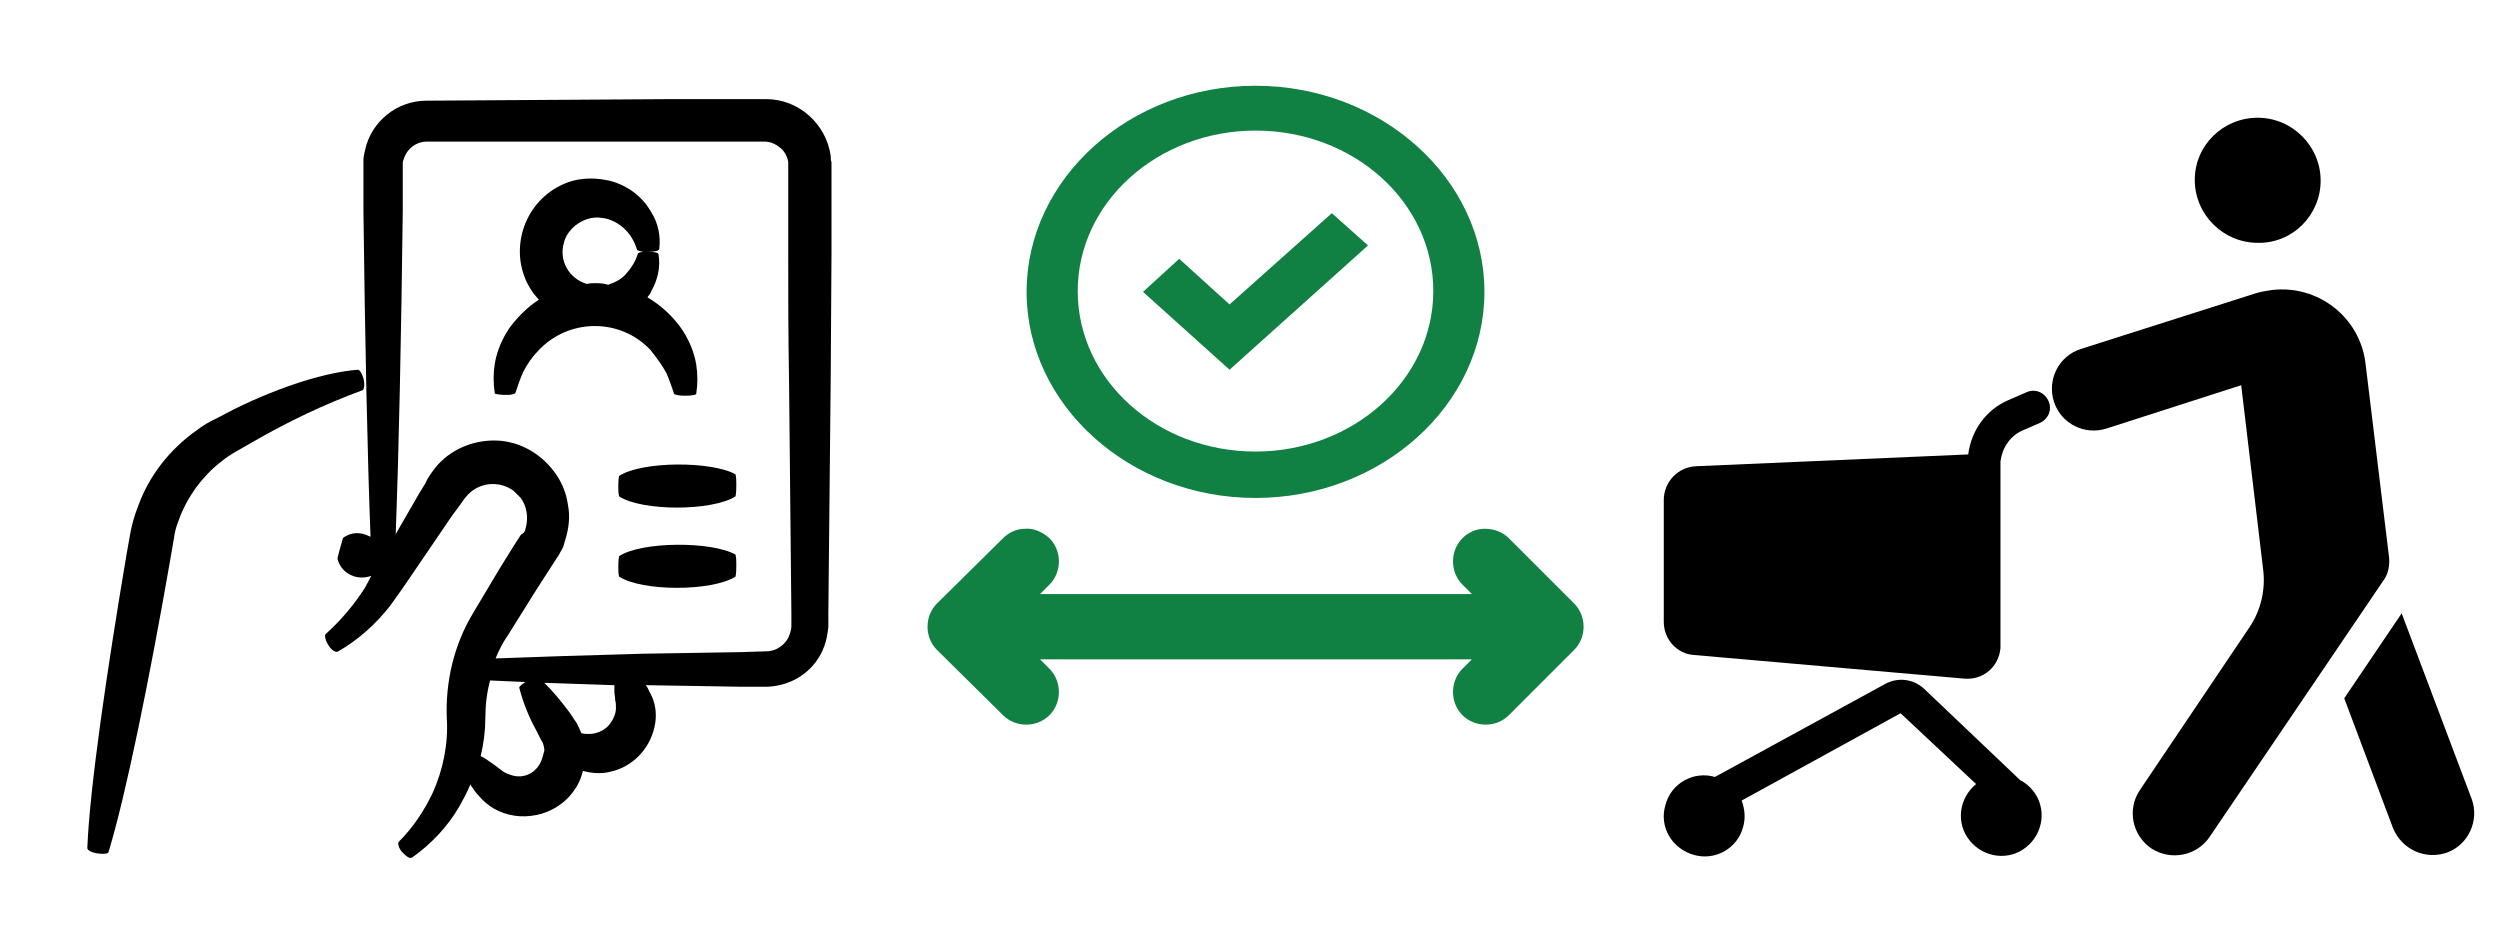 <?xml version="1.0" encoding="utf-8"?>
<!-- Generator: Adobe Illustrator 24.3.0, SVG Export Plug-In . SVG Version: 6.00 Build 0)  -->
<svg version="1.1" id="Layer_1" xmlns="http://www.w3.org/2000/svg" xmlns:xlink="http://www.w3.org/1999/xlink" x="0px" y="0px"
	 viewBox="0 0 317.8 120" style="enable-background:new 0 0 317.8 120;" xml:space="preserve">
<style type="text/css">
	.st0{fill:#108043;}
</style>
<path d="M22.1,68.5c0.1-0.8,0.3-1.6,0.6-2.3c0.5-1.5,1.3-2.9,2.2-4.2c0.9-1.2,2-2.4,3.2-3.3c0.6-0.5,1.2-0.9,1.9-1.3l2.1-1.2
	c4.5-2.6,9.1-4.8,14-6.6c0.2-0.1,0.3-0.8,0.1-1.5s-0.5-1.1-0.7-1.1c-3.9,0.3-9.6,2-15.7,5c-0.8,0.4-1.5,0.8-2.3,1.2
	c-0.9,0.4-1.7,0.9-2.5,1.5c-3.4,2.4-6.1,5.8-7.5,9.8c-0.4,1-0.7,2.1-0.9,3.1l-0.5,2.8c-2.5,14.8-4.7,29.8-5,37.4
	c0,0.3,0.6,0.6,1.4,0.7s1.3,0,1.3-0.2c2.2-7.2,5.2-22,7.8-36.9L22.1,68.5z"/>
<path d="M105.6,19.8c-0.6-4.1-4.1-7.2-8.2-7.2h-4h-8l-15.8,0.1l-15.4,0.1c-3.7,0-7,2.6-7.8,6.3c-0.1,0.4-0.2,0.9-0.2,1.3V21v0.5v1.8
	v3.6c0.2,16.4,0.5,30.8,0.9,41.3H47c-1.1-0.6-2.4-0.6-3.4,0.2c0,0-0.2,0.7-0.4,1.4c-0.2,0.7-0.3,1.2-0.3,1.2
	c0.2,0.9,0.8,1.7,1.7,2.1c0.8,0.4,1.8,0.4,2.6,0.1l0,0l-0.8,1.5c-1.4,2.2-3.1,4.2-5,5.9c-0.2,0.2,0,0.9,0.4,1.5s0.9,0.9,1.2,0.7
	c2.6-1.5,4.8-3.5,6.6-5.8c0.5-0.7,1-1.4,1.5-2.1l1.5-2.2l3.2-4.7l1.7-2.5l0.9-1.2c0.3-0.4,0.6-0.9,0.8-1.1c1.5-1.9,4.2-2.2,6.1-0.8
	c0.3,0.3,0.6,0.6,0.9,0.9c0.8,1.1,1,2.6,0.6,3.9c0,0.2-0.1,0.3-0.2,0.5L66.2,68l-0.9,1.4l-1.8,2.9L60.1,78c-2.4,4-3.5,8.7-3.3,13.4
	c0.2,3.2-0.5,6.5-1.8,9.4c-1.1,2.3-2.5,4.4-4.3,6.2c-0.2,0.2,0,0.9,0.5,1.4s0.9,0.8,1.2,0.6c2.4-1.7,4.5-3.9,6-6.5
	c0.5-0.9,1-1.8,1.4-2.8l0.1,0.2c0.3,0.4,0.5,0.8,1,1.3c0.5,0.6,1.2,1.2,1.9,1.6c1.6,0.9,3.5,1.2,5.4,0.8c2-0.4,3.8-1.6,4.9-3.3
	c0.5-0.7,0.8-1.5,1-2.3c1.1,0.3,2.4,0.4,3.5,0.1c2.8-0.6,5-2.9,5.6-5.7c0.3-1.3,0.2-2.6-0.3-3.8c-0.2-0.4-0.4-0.8-0.6-1.2l-0.2-0.3
	l12.1,0.2h3.3c3.3-0.1,6.2-2.1,7.3-5.2c0.3-0.8,0.4-1.6,0.5-2.4v-1.8l0.3-29.9l0.1-15.8c0-2.7,0-5.3,0-8v-3.6
	C105.6,20.4,105.6,20.1,105.6,19.8z M68.5,97.3c-0.8,1.2-2.2,1.7-3.6,1.2c-0.3-0.1-0.6-0.2-0.9-0.4l-1.2-0.9
	c-0.6-0.4-1.1-0.8-1.7-1.1c0.4-1.6,0.6-3.3,0.6-4.9c0-1.6,0.2-3.2,0.6-4.7l4.5,0.2c-0.5,0.3-0.8,0.6-0.8,0.7
	c0.5,1.9,1.2,3.7,2.2,5.5l0.4,0.8c0.1,0.2,0.3,0.6,0.4,0.7c0.1,0.3,0.2,0.7,0.2,1C69,96.1,68.9,96.7,68.5,97.3z M77.3,92.3
	c-0.6,0.6-1.5,1-2.4,1c-0.3,0-0.7,0-1-0.1c-0.2-0.5-0.4-0.9-0.6-1.3c-0.3-0.4-0.4-0.6-0.6-0.9l-0.5-0.7c-0.9-1.2-1.9-2.4-3-3.5
	c2.7,0.1,5.7,0.2,8.9,0.3c0,0.3,0,0.5,0,0.8s0.1,0.7,0.1,1.1c0.1,0.3,0.1,0.7,0.1,1C78.3,90.8,77.9,91.6,77.3,92.3L77.3,92.3z
	 M100.6,79.6c0,0.3-0.1,0.7-0.2,1c-0.2,0.6-0.6,1.2-1.2,1.6c-0.5,0.4-1.2,0.6-1.9,0.6l-3.2,0.1l-12.3,0.2
	c-7.3,0.2-13.7,0.4-18.8,0.6c0.4-1,0.9-2,1.6-3l3.5-5.6l1.8-2.8l0.9-1.4c0.2-0.2,0.4-0.7,0.6-1s0.3-0.7,0.4-1.1
	c0.5-1.5,0.7-3.1,0.4-4.6c-0.2-1.5-0.8-3-1.8-4.3c-1.9-2.5-4.8-4-7.9-3.9c-3,0.1-5.8,1.5-7.5,3.9c-0.5,0.7-0.7,1-0.9,1.5l-0.8,1.3
	l-1.5,2.6l-1.5,2.6c0.4-10.5,0.7-24.8,0.9-41.1v-3.5v-1.8v-0.4v-0.3c0-0.2,0-0.3,0.1-0.5c0.4-1.4,1.6-2.3,3-2.3L69.4,18L85.2,18h8h4
	c0.7,0,1.4,0.3,2,0.8c0.5,0.4,0.9,1.1,1,1.8c0,0.1,0,0.2,0,0.3v3.4v8c0,5.3,0,10.6,0.1,15.8l0.3,29.9L100.6,79.6L100.6,79.6z"/>
<path d="M84.7,47.4c0.4,0.9,0.7,1.8,1,2.7c0.5,0.2,1,0.2,1.5,0.2c0.7,0,1.2-0.1,1.3-0.2c0.2-1.3,0.2-2.5,0-3.8c-0.3-1.7-1-3.3-2-4.7
	c-1.1-1.5-2.5-2.8-4.2-3.8c0.2-0.3,0.4-0.5,0.5-0.8c0.8-1.4,1.2-3.1,0.9-4.7c0-0.2-0.7-0.3-1.4-0.3c-0.4,0-0.9,0-1.2,0.2
	c-0.3,1-0.8,1.8-1.5,2.6c-0.6,0.7-1.4,1.1-2.3,1.4C76.7,36,76.1,36,75.6,36c-0.3,0-0.7,0-1,0.1c-2.3-0.7-3.6-3-2.9-5.3
	c0.2-0.8,0.7-1.5,1.4-2.1c1-0.8,2.2-1.2,3.4-1c1.1,0.1,2.2,0.7,3,1.5c0.7,0.7,1.2,1.6,1.5,2.6c0.5,0.2,1,0.3,1.5,0.2
	c0.7,0,1.2-0.1,1.3-0.3c0.2-1.6-0.1-3.3-1-4.7c-1.1-2-3-3.4-5.2-4c-1.3-0.3-2.6-0.4-3.9-0.2c-1.4,0.2-2.7,0.8-3.8,1.6
	c-4.1,3-5.1,8.9-2,13c0.2,0.2,0.4,0.5,0.6,0.7c-1.4,0.9-2.6,2.1-3.6,3.4c-1,1.4-1.7,3-2,4.7c-0.2,1.3-0.2,2.5,0,3.8
	c0,0.1,0.7,0.2,1.4,0.2c0.4,0,0.8,0,1.2-0.2c0.3-0.9,0.6-1.8,1-2.7c0.5-1,1.2-2,2-2.8c3.7-3.9,9.9-4.1,13.8-0.4
	c0.1,0.1,0.3,0.3,0.4,0.4C83.4,45.4,84.1,46.3,84.7,47.4z"/>
<path d="M78.7,60.5c-0.1,0.5-0.1,1-0.1,1.4c0,0.4,0,0.8,0.1,1.2c2.9,1.9,11.8,1.9,14.8,0c0.1-0.5,0.1-1,0.1-1.5c0-0.4,0-0.9-0.1-1.3
	C90.5,58.6,81.6,58.6,78.7,60.5z"/>
<path d="M78.7,70.7c-0.1,0.5-0.1,1-0.1,1.4c0,0.4,0,0.8,0.1,1.2c2.9,1.9,11.8,1.9,14.8,0c0.1-0.5,0.1-1,0.1-1.5c0-0.4,0-0.9-0.1-1.3
	C90.5,68.8,81.6,68.8,78.7,70.7z"/>
<g>
	<g transform="translate(-51.593,-358.384)">
		<path class="st0" d="M181.9,425.6c-1.1,0-2.1,0.5-2.8,1.2l-8.4,8.3c-1.6,1.6-1.6,4.3,0,5.9c0,0,0,0,0,0l8.4,8.3
			c1.6,1.6,4.3,1.6,5.9,0c1.6-1.6,1.6-4.3,0-5.9l-1.2-1.2h54.9l-1.2,1.2c-1.6,1.6-1.6,4.3,0,5.9c0,0,0,0,0,0c1.6,1.6,4.3,1.6,5.9,0
			c0,0,0,0,0,0l8.3-8.3c1.6-1.6,1.6-4.3,0-5.9c0,0,0,0,0,0l-8.3-8.3c-0.8-0.8-1.9-1.2-3.1-1.2c-1.1,0-2.1,0.5-2.8,1.2
			c-1.6,1.6-1.6,4.3,0,5.9c0,0,0,0,0,0l1.2,1.2h-54.9l1.2-1.2c1.6-1.6,1.6-4.3,0-5.9c0,0,0,0,0,0C184.1,426,183,425.5,181.9,425.6
			L181.9,425.6z"/>
	</g>
</g>
<path class="st0" d="M159.6,10.9c-16,0-29.1,11.8-29.1,26.2s13.1,26.2,29.1,26.2s29.1-11.8,29.1-26.2S175.6,10.9,159.6,10.9z
	 M159.6,57.4c-12.5,0-22.6-9.1-22.6-20.4s10.2-20.4,22.6-20.4c12.5,0,22.6,9.1,22.6,20.4S172,57.4,159.6,57.4z"/>
<polygon class="st0" points="156.3,38.7 149.9,32.9 145.3,37.1 156.3,47 173.9,31.2 169.3,27.1 "/>
<g transform="translate(0,-288.533)">
	<path d="M295,311.5c0-4.4-3.6-8-8-8c-4.4,0-8,3.5-8,7.9c0,0,0,0,0,0c0,4.4,3.6,8,8,8C291.4,319.5,295,315.9,295,311.5
		C295,311.5,295,311.5,295,311.5z"/>
	<path d="M251.2,388.2c-2.2,1.8-2.6,5-0.8,7.2c1.8,2.2,5,2.6,7.2,0.8s2.6-5,0.8-7.2c-0.4-0.5-1-1-1.6-1.3l-12.2-11.6
		c-1.4-1.3-3.4-1.5-5-0.6l-21.6,11.8c-2.7-0.8-5.6,0.8-6.3,3.6c-0.8,2.7,0.8,5.5,3.6,6.3c2.7,0.8,5.6-0.8,6.3-3.6
		c0.3-1.1,0.2-2.2-0.2-3.3l20.2-11.1L251.2,388.2z"/>
	<path d="M280.9,394.9l22.1-32.6c0.6-0.8,0.8-1.9,0.7-2.9l-3-24.7c-0.7-5.8-6-10-11.9-9.3c-0.7,0.1-1.3,0.2-2,0.4l-22.3,7.1
		c-2.8,0.9-4.3,3.9-3.4,6.7c0.9,2.8,3.9,4.3,6.7,3.4l17.1-5.5l2.8,23.5c0.3,2.5-0.3,5.1-1.7,7.2L272,389c-1.6,2.4-1,5.7,1.5,7.4
		C276,398,279.3,397.3,280.9,394.9L280.9,394.9z"/>
	<path d="M257,343.3l2.3-1c1.1-0.5,1.6-1.7,1.1-2.8c-0.5-1.1-1.7-1.6-2.8-1.1l0,0l-2.3,1c-2.8,1.2-4.7,3.8-5.1,6.9l-34.6,1.5
		c-2.3,0.1-4.1,2-4.1,4.3v15.5c0,2.2,1.7,4.1,3.9,4.2l34.3,3c2.4,0.2,4.4-1.5,4.6-3.9c0-0.1,0-0.2,0-0.4v-23.3
		C254.5,345.5,255.5,344,257,343.3L257,343.3z"/>
	<path d="M314.2,390.1c1,2.7-0.4,5.8-3.1,6.8c-2.8,1-5.8-0.4-6.9-3.1l-6.2-16.5l7.3-10.8L314.2,390.1z"/>
</g>
</svg>
